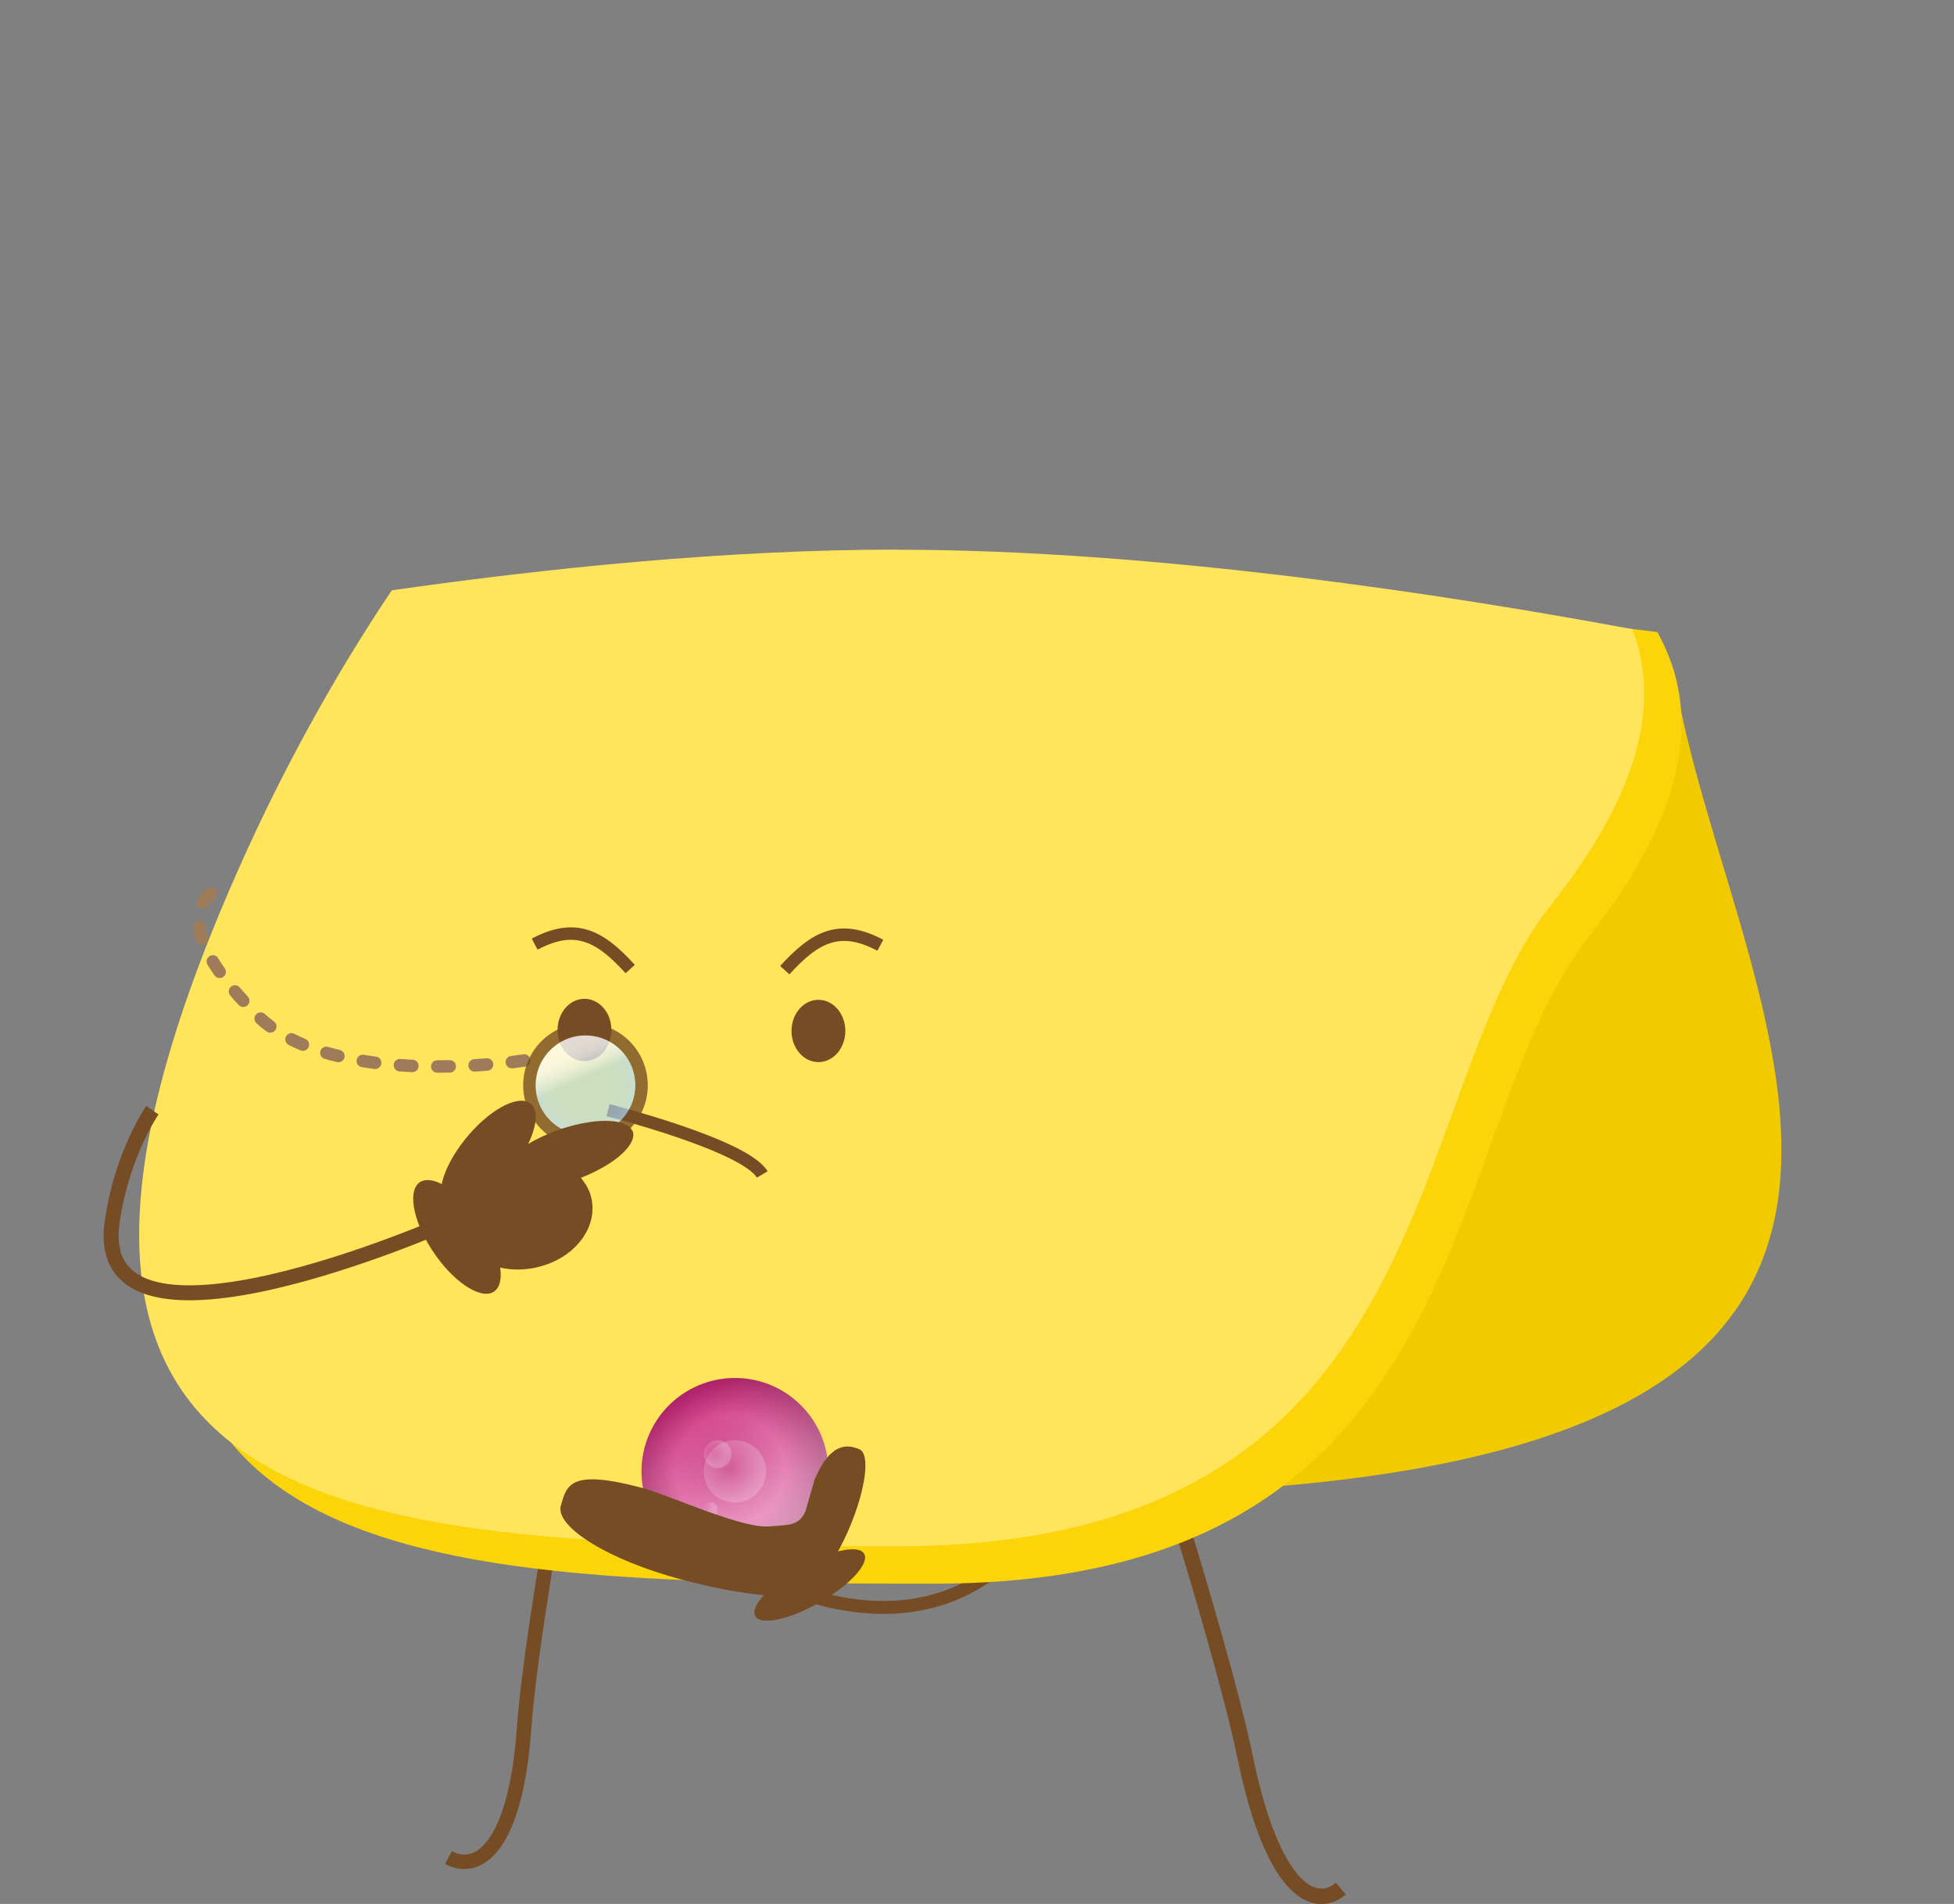 <?xml version="1.0" encoding="UTF-8"?><svg id="Layer_2" xmlns="http://www.w3.org/2000/svg" xmlns:xlink="http://www.w3.org/1999/xlink" viewBox="0 0 156.86 152.84"><rect x="0" y="0" width="156.86" height="152.84" fill="#808080" stroke="none"/><defs><style>.cls-1{fill:url(#linear-gradient);}.cls-2{fill:#ffe45c;}.cls-3{fill:#f2ca00;}.cls-4{fill:#fcd40a;}.cls-5{fill:#754c24;}.cls-6{stroke:#9e7c5a;stroke-dasharray:0 0 0 0 0 0 1 2 1 2 1 2;stroke-linecap:round;}.cls-6,.cls-7,.cls-8,.cls-9,.cls-10,.cls-11,.cls-12{stroke-miterlimit:10;}.cls-6,.cls-8,.cls-9,.cls-10,.cls-11,.cls-12{fill:none;}.cls-13{fill:url(#radial-gradient-2);}.cls-13,.cls-14,.cls-15{opacity:.2;}.cls-14{fill:url(#radial-gradient-3);}.cls-15{fill:url(#radial-gradient-4);}.cls-7{fill:url(#linear-gradient-3);}.cls-7,.cls-8,.cls-9,.cls-10,.cls-11,.cls-12{stroke:#754c24;}.cls-16{fill:url(#radial-gradient-5);}.cls-8{stroke-width:1.04px;}.cls-17{fill:url(#linear-gradient-2);}.cls-9{stroke-width:1.16px;}.cls-11{stroke-width:1.2px;}.cls-18{opacity:.8;}.cls-12{stroke-width:1.24px;}.cls-19{fill:url(#radial-gradient);opacity:.25;}.cls-20{fill:#abdbff;opacity:.75;}</style><linearGradient id="linear-gradient" x1="55.73" y1="112.13" x2="65.11" y2="129.3" gradientTransform="matrix(1, 0, 0, 1, 0, 0)" gradientUnits="userSpaceOnUse"><stop offset="0" stop-color="#c22777"/><stop offset="1" stop-color="#fff"/></linearGradient><radialGradient id="radial-gradient" cx="104.08" cy="34.49" fx="104.08" fy="34.49" r="10.66" gradientTransform="translate(-14.24 93.85) scale(.7)" gradientUnits="userSpaceOnUse"><stop offset="0" stop-color="#c22777"/><stop offset=".59" stop-color="#ff7abd"/><stop offset="1" stop-color="#61133b"/></radialGradient><radialGradient id="radial-gradient-2" cx="104.08" cy="34.49" fx="104.08" fy="34.49" r="3.55" gradientTransform="translate(-14.24 93.85) scale(.7)" gradientUnits="userSpaceOnUse"><stop offset="0" stop-color="#fff" stop-opacity=".01"/><stop offset="1" stop-color="#fff"/></radialGradient><radialGradient id="radial-gradient-3" cx="102.11" cy="32.52" fx="102.11" fy="32.52" r="1.58" xlink:href="#radial-gradient-2"/><radialGradient id="radial-gradient-4" cx="101.32" cy="38.83" fx="101.32" fy="38.83" r=".79" xlink:href="#radial-gradient-2"/><radialGradient id="radial-gradient-5" cx="104.54" cy="-35.2" fx="104.54" fy="-35.2" r="9" gradientTransform="translate(-5.28 104.72) scale(.5)" gradientUnits="userSpaceOnUse"><stop offset="0" stop-color="#abc7ff" stop-opacity="0"/><stop offset=".37" stop-color="#abc7ff" stop-opacity="0"/><stop offset=".51" stop-color="#adc8ff" stop-opacity=".03"/><stop offset=".6" stop-color="#b1cbff" stop-opacity=".08"/><stop offset=".68" stop-color="#b7cfff" stop-opacity=".15"/><stop offset=".75" stop-color="#bed4ff" stop-opacity=".23"/><stop offset=".8" stop-color="#c7daff" stop-opacity=".34"/><stop offset=".86" stop-color="#d2e1ff" stop-opacity=".47"/><stop offset=".91" stop-color="#dee9ff" stop-opacity=".61"/><stop offset=".95" stop-color="#ecf2ff" stop-opacity=".78"/><stop offset=".99" stop-color="#fbfcff" stop-opacity=".96"/><stop offset="1" stop-color="#fff"/></radialGradient><linearGradient id="linear-gradient-2" x1="-96.68" y1="121.49" x2="-92.93" y2="120.79" gradientTransform="translate(185.35 149.94) rotate(77)" gradientUnits="userSpaceOnUse"><stop offset="0" stop-color="#fff"/><stop offset="1" stop-color="#fff" stop-opacity="0"/></linearGradient><linearGradient id="linear-gradient-3" x1="-96.68" y1="121.49" x2="-92.93" y2="120.79" xlink:href="#linear-gradient-2"/></defs><g id="Layer_1-2"><g><path class="cls-9" d="M47.19,107.12s-4.43,22.09-5.12,31.66c-.7,9.57-3.7,11.61-6.07,10.34"/><path class="cls-12" d="M90,107.12s7.82,23.64,9.99,34.09c2.17,10.45,5.49,12.2,7.65,10.4"/><path class="cls-3" d="M34.4,53.7c-.91,3.58-1.4,7.31-1.4,11.15,0,26.37,3.55,55.09,50.64,55.09,85.49,.68,54.73-38.88,50.7-66.24H34.4Z"/><path class="cls-8" d="M89.89,98.12s-1.2,13.34-4.78,20.98c-7.25,15.51-22.11,8.23-22.11,8.23"/><path class="cls-4" d="M67.5,45.59c-10.83,0-21.68,.77-31.43,1.82-5.36,7.65-10.02,16.16-13.57,24.13-24.37,54.57,8.25,55.59,52.5,55.59s40.35-36.41,52.5-51.88c7.87-10.02,9.21-17.92,5.55-24.51-17.44-2.18-44.91-5.13-65.55-5.13Z"/><path class="cls-2" d="M72,44.12c-13.69,0-28.18,1.5-40.55,3.27-4.68,6.96-8.76,14.49-11.95,21.59-24.37,54.14,8.25,55.15,52.5,55.15s40.35-36.12,52.5-51.47c7.02-8.87,8.84-16.06,6.55-22.15-14.28-2.66-38.04-6.38-59.05-6.38Z"/><g><circle class="cls-1" cx="59" cy="118.12" r="7.5"/><circle class="cls-19" cx="59" cy="118.12" r="7.5"/><circle class="cls-13" cx="59" cy="118.12" r="2.5"/><circle class="cls-14" cx="57.61" cy="116.73" r="1.11"/><circle class="cls-15" cx="57.06" cy="121.17" r=".56"/></g><path class="cls-5" d="M45.03,120.85c.47-1.72,.83-2.93,6.59-1.39,2.06,.55,7.98,3.29,10.16,3.07,1.37-.14,2.35,.04,2.88-1.22,0,0,.73-2.53,.73-2.53,1.31-3.1,2.72-2.81,3.6-2.44s.52,3.18-.79,6.28c-.29,.69-.61,1.34-.93,1.92,1.06-.27,1.86-.23,2.1,.19,.45,.77-1.14,2.52-3.56,3.9-2.41,1.38-4.73,1.88-5.18,1.11-.22-.38,.06-1,.68-1.69-1.96-.17-4.33-.65-6.7-1.28-5.76-1.55-10.05-4.19-9.59-5.91Z"/><path class="cls-11" d="M12.23,89.12s-2.47,3.56-3.23,9c-1.79,12.74,27,0,27,0"/><g><ellipse class="cls-5" cx="46.92" cy="82.68" rx="2.16" ry="2.5"/><ellipse class="cls-5" cx="65.7" cy="82.76" rx="2.16" ry="2.5"/><path class="cls-10" d="M63,77.88c2.47-2.72,4.43-3.71,7.67-2"/><path class="cls-10" d="M50.59,77.79c-2.47-2.72-4.43-3.71-7.67-2"/></g><path class="cls-6" d="M42.08,85.13s-15.37,2.45-21.48-3.67c-8.63-8.63-2.6-10.34-2.6-10.34"/><path class="cls-10" d="M48.81,89.12s10.96,2.78,12.38,5.16"/><g class="cls-18"><circle class="cls-16" cx="47" cy="87.12" r="4.5"/><circle class="cls-20" cx="47" cy="87.12" r="4.5"/><circle class="cls-17" cx="47" cy="87.12" r="4.5"/><circle class="cls-17" cx="47" cy="87.12" r="4.5"/><circle class="cls-7" cx="47" cy="87.12" r="4.5"/></g><path class="cls-5" d="M50.76,90.78c-.48-1.07-3.23-1.07-6.14,0-.83,.31-1.58,.67-2.22,1.05,.73-1.52,.83-2.82,.12-3.29-1.04-.68-3.37,.64-5.21,2.95-1,1.26-1.64,2.53-1.85,3.56-.65-.33-1.24-.42-1.67-.2-1.1,.59-.7,3.05,.9,5.51,1.6,2.45,3.79,3.96,4.89,3.37,.53-.29,.71-1.02,.57-1.97,1,.22,2.11,.21,3.21-.09,3.01-.81,4.81-3.42,4.02-5.83-.16-.48-.43-.9-.75-1.29,2.77-1.08,4.6-2.75,4.14-3.79Z"/></g></g></svg>